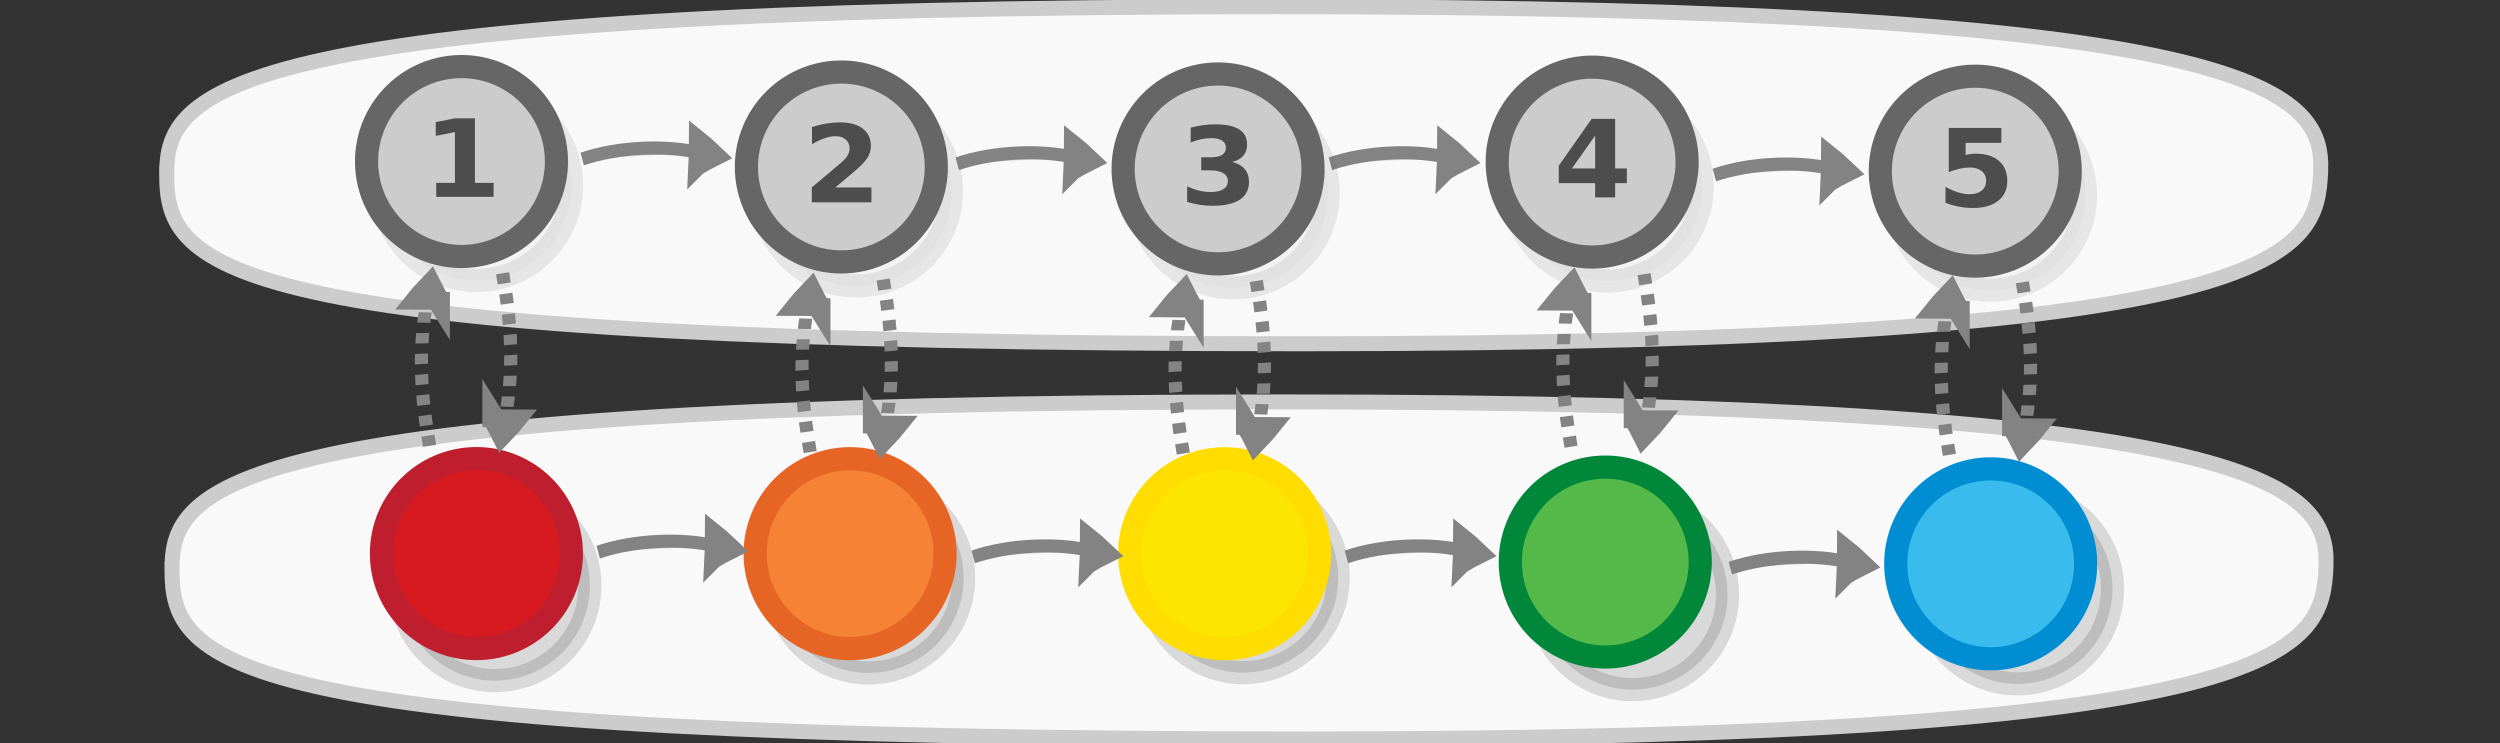<?xml version="1.0" encoding="UTF-8" standalone="no"?>
<svg
   xmlns:dc="http://purl.org/dc/elements/1.1/"
   xmlns:cc="http://creativecommons.org/ns#"
   xmlns:rdf="http://www.w3.org/1999/02/22-rdf-syntax-ns#"
   xmlns:svg="http://www.w3.org/2000/svg"
   xmlns="http://www.w3.org/2000/svg"
   xmlns:sodipodi="http://sodipodi.sourceforge.net/DTD/sodipodi-0.dtd"
   xmlns:inkscape="http://www.inkscape.org/namespaces/inkscape"
   viewBox="0 0 595.3 177"
   version="1.1"
   id="svg3397"
   sodipodi:docname="linear_order_isomorphism.svg"
   inkscape:version="0.92.5 (2060ec1f9f, 2020-04-08)">
  <rect x="0" y="0" width="595.3" height="177" fill="#333333" stroke="none"/>
  <defs
     id="defs3401" />
  <sodipodi:namedview
     pagecolor="#ffffff"
     bordercolor="#666666"
     borderopacity="1"
     objecttolerance="10"
     gridtolerance="10"
     guidetolerance="10"
     inkscape:pageopacity="0"
     inkscape:pageshadow="2"
     inkscape:window-width="2560"
     inkscape:window-height="1376"
     id="namedview3399"
     showgrid="false"
     inkscape:zoom="9.34375"
     inkscape:cx="368.11825"
     inkscape:cy="164.58828"
     inkscape:window-x="0"
     inkscape:window-y="27"
     inkscape:window-maximized="1"
     inkscape:current-layer="g2760-8"
     inkscape:document-rotation="0"
     showguides="true"
     inkscape:guide-bbox="true">
    <sodipodi:guide
       position="578.415,-35.59"
       orientation="1,0"
       id="guide3917"
       inkscape:locked="false" />
  </sodipodi:namedview>
  <g
     id="g2760-8"
     transform="translate(392.184,2.493)">
    <path
       style="fill:#f9f9f9;fill-opacity:1;stroke:#cccccc;stroke-width:3.569;stroke-linecap:butt;stroke-linejoin:miter;stroke-miterlimit:4;stroke-dasharray:none;stroke-opacity:1"
       d="m -351.234,133.124 c 0,-19.568 10.902,-39.918 264.734,-39.918 233.031,0 249.035,19.702 248.178,39.253 -0.874,19.939 -7.007,41.004 -242.573,41.004 -258.901,0 -270.34,-17.658 -270.34,-40.339 z"
       id="path4135-3-6"
       sodipodi:nodetypes="ccssc" />
    <path
       style="fill:#f9f9f9;fill-opacity:1;stroke:#cccccc;stroke-width:3.569;stroke-linecap:butt;stroke-linejoin:miter;stroke-miterlimit:4;stroke-dasharray:none;stroke-opacity:1"
       d="m -352.499,39.028 c 0,-19.568 10.902,-39.918 264.734,-39.918 233.031,0 249.035,19.702 248.178,39.253 -0.874,19.939 -7.007,41.004 -242.573,41.004 -258.901,0 -270.34,-17.658 -270.34,-40.339 z"
       id="path4135-3"
       sodipodi:nodetypes="ccssc" />
    <path
       style="opacity:0.13;stroke:#000000;stroke-width:5.515;stroke-miterlimit:10"
       d="m -73.544,135.063 a 22.61,22.61 0 0 1 -22.61,22.61 22.61,22.61 0 0 1 -22.61,-22.61 22.61,22.61 0 0 1 22.61,-22.61 22.61,22.61 0 0 1 22.61,22.61 z"
       id="circle3365" />
    <path
       style="opacity:0.13;stroke:#000000;stroke-width:5.515;stroke-miterlimit:10"
       d="m -251.719,136.96 a 22.61,22.61 0 0 1 -22.61,22.61 22.61,22.61 0 0 1 -22.61,-22.61 22.61,22.61 0 0 1 22.61,-22.61 22.61,22.61 0 0 1 22.61,22.61 z"
       id="circle3369" />
    <path
       style="opacity:0.13;stroke:#000000;stroke-width:5.515;stroke-miterlimit:10"
       d="m -162.734,135.137 a 22.61,22.61 0 0 1 -22.61,22.61 22.61,22.61 0 0 1 -22.61,-22.61 22.61,22.61 0 0 1 22.61,-22.61 22.61,22.61 0 0 1 22.61,22.61 z"
       id="circle3371" />
    <path
       style="opacity:0.13;stroke:#000000;stroke-width:5.515;stroke-miterlimit:10"
       d="M 19.174,139.102 A 22.61,22.61 0 0 1 -3.436,161.712 22.61,22.61 0 0 1 -26.046,139.102 22.61,22.61 0 0 1 -3.436,116.492 22.61,22.61 0 0 1 19.174,139.102 Z"
       id="circle3375" />
    <path
       style="fill:#fce600;stroke:#ffdd00;stroke-width:5.515;stroke-miterlimit:10"
       d="m -77.956,129.364 a 22.61,22.61 0 0 1 -22.61,22.61 22.61,22.61 0 0 1 -22.61,-22.61 22.61,22.61 0 0 1 22.61,-22.61 22.61,22.61 0 0 1 22.61,22.61 z"
       id="circle3379" />
    <g
       id="g4359"
       transform="matrix(0.919,0,0,0.919,-161.554,71.476)">
      <path
         style="opacity:0.13;stroke:#000000;stroke-width:6;stroke-miterlimit:10"
         d="m 296.4,72.1 a 24.6,24.6 0 0 1 -24.6,24.6 24.6,24.6 0 0 1 -24.6,-24.6 24.6,24.6 0 0 1 24.6,-24.6 24.6,24.6 0 0 1 24.6,24.6 z"
         id="circle3367" />
      <path
         style="fill:#39bced;stroke:#008dd2;stroke-width:6;stroke-miterlimit:10"
         d="m 289.448,65.602 a 24.6,24.6 0 0 1 -24.6,24.6 24.6,24.6 0 0 1 -24.6,-24.6 24.6,24.6 0 0 1 24.6,-24.6 24.6,24.6 0 0 1 24.6,24.6 z"
         id="circle3381" />
    </g>
    <path
       style="fill:#d71920;stroke:#be1e2d;stroke-width:5.515;stroke-miterlimit:10"
       d="m -256.131,129.331 a 22.61,22.61 0 0 1 -22.61,22.61 22.61,22.61 0 0 1 -22.61,-22.61 22.61,22.61 0 0 1 22.61,-22.61 22.61,22.61 0 0 1 22.61,22.61 z"
       id="circle3383" />
    <path
       style="fill:#f58235;stroke:#e76524;stroke-width:5.515;stroke-miterlimit:10"
       d="m -167.146,129.347 a 22.61,22.61 0 0 1 -22.61,22.61 22.61,22.61 0 0 1 -22.61,-22.61 22.61,22.61 0 0 1 22.61,-22.61 22.61,22.61 0 0 1 22.61,22.61 z"
       id="circle3385" />
    <path
       style="fill:#54b948;stroke:#00873a;stroke-width:5.515;stroke-miterlimit:10"
       d="M 12.674,131.344 A 22.61,22.61 0 0 1 -9.937,153.954 22.61,22.61 0 0 1 -32.547,131.344 22.61,22.61 0 0 1 -9.937,108.733 22.61,22.61 0 0 1 12.674,131.344 Z"
       id="circle3389" />
    <g
       style="display:inline;fill:#dddddd;stroke:#838383;stroke-width:6.389;stroke-miterlimit:10"
       id="g1482-7-0"
       transform="matrix(0.258,-0.005,0.025,0.359,-305.718,48.345)">
      <path
         style="stroke-width:35.526"
         inkscape:connector-curvature="0"
         id="path1478-7-9"
         transform="matrix(0.477,-0.029,0.032,0.429,147.58,197.367)"
         d="m 315.1,101.79 c 10.682,-4.135 21.77,-7.738 33.127,-11.074 -8.518,-8.139 -17.577,-16.01 -27.178,-23.616 -2.04,12.119 -3.103,21.663 -5.949,34.69 z" />
      <path
         style="stroke-width:10.649;paint-order:markers fill stroke"
         inkscape:connector-curvature="0"
         id="path1480-1-3"
         transform="matrix(0.896,0,0,0.817,18.384,154.236)"
         d="m 197.036,89.49 c 39.237,-9.724 89.303,-9.828 120.462,-3.317" />
    </g>
    <g
       style="display:inline;fill:#dddddd;stroke:#838383;stroke-width:6.389;stroke-miterlimit:10"
       id="g1482-7-0-7"
       transform="matrix(0.258,-0.005,0.025,0.359,-216.413,49.471)"
       inkscape:transform-center-x="83.405892"
       inkscape:transform-center-y="14.156385">
      <path
         style="stroke-width:35.526"
         inkscape:connector-curvature="0"
         id="path1478-7-9-4"
         transform="matrix(0.477,-0.029,0.032,0.429,147.58,197.367)"
         d="m 315.1,101.79 c 10.682,-4.135 21.77,-7.738 33.127,-11.074 -8.518,-8.139 -17.577,-16.01 -27.178,-23.616 -2.04,12.119 -3.103,21.663 -5.949,34.69 z" />
      <path
         style="stroke-width:10.649;paint-order:markers fill stroke"
         inkscape:connector-curvature="0"
         id="path1480-1-3-3"
         transform="matrix(0.896,0,0,0.817,18.384,154.236)"
         d="m 197.036,89.49 c 39.237,-9.724 89.303,-9.828 120.462,-3.317" />
    </g>
    <g
       style="display:inline;fill:#dddddd;stroke:#838383;stroke-width:6.389;stroke-miterlimit:10"
       id="g1482-7-0-5"
       transform="matrix(0.258,-0.005,0.025,0.359,-127.552,49.472)">
      <path
         style="stroke-width:35.526"
         inkscape:connector-curvature="0"
         id="path1478-7-9-6"
         transform="matrix(0.477,-0.029,0.032,0.429,147.58,197.367)"
         d="m 315.1,101.79 c 10.682,-4.135 21.77,-7.738 33.127,-11.074 -8.518,-8.139 -17.577,-16.01 -27.178,-23.616 -2.04,12.119 -3.103,21.663 -5.949,34.69 z" />
      <path
         style="stroke-width:10.649;paint-order:markers fill stroke"
         inkscape:connector-curvature="0"
         id="path1480-1-3-1"
         transform="matrix(0.896,0,0,0.817,18.384,154.236)"
         d="m 197.036,89.49 c 39.237,-9.724 89.303,-9.828 120.462,-3.317" />
    </g>
    <g
       style="display:inline;fill:#dddddd;stroke:#838383;stroke-width:6.389;stroke-miterlimit:10"
       id="g1482-7-0-4"
       transform="matrix(0.258,-0.005,0.025,0.359,-36.134,52.159)">
      <path
         style="stroke-width:35.526"
         inkscape:connector-curvature="0"
         id="path1478-7-9-0"
         transform="matrix(0.477,-0.029,0.032,0.429,147.58,197.367)"
         d="m 315.1,101.79 c 10.682,-4.135 21.77,-7.738 33.127,-11.074 -8.518,-8.139 -17.577,-16.01 -27.178,-23.616 -2.04,12.119 -3.103,21.663 -5.949,34.69 z" />
      <path
         style="stroke-width:10.649;paint-order:markers fill stroke"
         inkscape:connector-curvature="0"
         id="path1480-1-3-31"
         transform="matrix(0.896,0,0,0.817,18.384,154.236)"
         d="m 197.036,89.49 c 39.237,-9.724 89.303,-9.828 120.462,-3.317" />
    </g>
    <g
       style="display:inline;fill:#dddddd;stroke:#838383;stroke-width:6.389;stroke-miterlimit:10"
       id="g1482-7-0-25"
       transform="matrix(0.258,-0.005,0.025,0.359,-309.526,-45.271)">
      <path
         style="stroke-width:35.526"
         inkscape:connector-curvature="0"
         id="path1478-7-9-8"
         transform="matrix(0.477,-0.029,0.032,0.429,147.58,197.367)"
         d="m 315.1,101.79 c 10.682,-4.135 21.77,-7.738 33.127,-11.074 -8.518,-8.139 -17.577,-16.01 -27.178,-23.616 -2.04,12.119 -3.103,21.663 -5.949,34.69 z" />
      <path
         style="stroke-width:10.649;paint-order:markers fill stroke"
         inkscape:connector-curvature="0"
         id="path1480-1-3-9"
         transform="matrix(0.896,0,0,0.817,18.384,154.236)"
         d="m 197.036,89.49 c 39.237,-9.724 89.303,-9.828 120.462,-3.317" />
    </g>
    <g
       style="display:inline;fill:#dddddd;stroke:#838383;stroke-width:6.389;stroke-miterlimit:10"
       id="g1482-7-0-7-0"
       transform="matrix(0.258,-0.005,0.025,0.359,-220.221,-44.145)"
       inkscape:transform-center-x="83.405891"
       inkscape:transform-center-y="14.156385">
      <path
         style="stroke-width:35.526"
         inkscape:connector-curvature="0"
         id="path1478-7-9-4-2"
         transform="matrix(0.477,-0.029,0.032,0.429,147.58,197.367)"
         d="m 315.1,101.79 c 10.682,-4.135 21.77,-7.738 33.127,-11.074 -8.518,-8.139 -17.577,-16.01 -27.178,-23.616 -2.04,12.119 -3.103,21.663 -5.949,34.69 z" />
      <path
         style="stroke-width:10.649;paint-order:markers fill stroke"
         inkscape:connector-curvature="0"
         id="path1480-1-3-3-4"
         transform="matrix(0.896,0,0,0.817,18.384,154.236)"
         d="m 197.036,89.49 c 39.237,-9.724 89.303,-9.828 120.462,-3.317" />
    </g>
    <g
       style="display:inline;fill:#dddddd;stroke:#838383;stroke-width:6.389;stroke-miterlimit:10"
       id="g1482-7-0-5-7"
       transform="matrix(0.258,-0.005,0.025,0.359,-131.36,-44.144)">
      <path
         style="stroke-width:35.526"
         inkscape:connector-curvature="0"
         id="path1478-7-9-6-6"
         transform="matrix(0.477,-0.029,0.032,0.429,147.58,197.367)"
         d="m 315.1,101.79 c 10.682,-4.135 21.77,-7.738 33.127,-11.074 -8.518,-8.139 -17.577,-16.01 -27.178,-23.616 -2.04,12.119 -3.103,21.663 -5.949,34.69 z" />
      <path
         style="stroke-width:10.649;paint-order:markers fill stroke"
         inkscape:connector-curvature="0"
         id="path1480-1-3-1-5"
         transform="matrix(0.896,0,0,0.817,18.384,154.236)"
         d="m 197.036,89.49 c 39.237,-9.724 89.303,-9.828 120.462,-3.317" />
    </g>
    <g
       style="display:inline;fill:#dddddd;stroke:#838383;stroke-width:6.389;stroke-miterlimit:10"
       id="g1482-7-0-4-7"
       transform="matrix(0.258,-0.005,0.025,0.359,-39.942,-41.457)">
      <path
         style="stroke-width:35.526"
         inkscape:connector-curvature="0"
         id="path1478-7-9-0-1"
         transform="matrix(0.477,-0.029,0.032,0.429,147.58,197.367)"
         d="m 315.1,101.79 c 10.682,-4.135 21.77,-7.738 33.127,-11.074 -8.518,-8.139 -17.577,-16.01 -27.178,-23.616 -2.04,12.119 -3.103,21.663 -5.949,34.69 z" />
      <path
         style="stroke-width:10.649;paint-order:markers fill stroke"
         inkscape:connector-curvature="0"
         id="path1480-1-3-31-3"
         transform="matrix(0.896,0,0,0.817,18.384,154.236)"
         d="m 197.036,89.49 c 39.237,-9.724 89.303,-9.828 120.462,-3.317" />
    </g>
    <g
       id="g2760"
       transform="matrix(0.919,0,0,0.919,-329.89,-41.828)">
      <g
         id="g2749"
         style="fill:#cccccc;stroke:#666666"
         transform="translate(0.286,0.288)">
        <path
           style="opacity:0.13;fill:#cccccc;stroke:#666666;stroke-width:6;stroke-miterlimit:10"
           d="m 80.041,90.581 a 24.6,24.6 0 0 1 -24.6,24.6 24.6,24.6 0 0 1 -24.6,-24.6 24.6,24.6 0 0 1 24.6,-24.6 24.6,24.6 0 0 1 24.6,24.6 z"
           id="circle3369-33" />
        <path
           style="fill:#cccccc;stroke:#666666;stroke-width:6;stroke-miterlimit:10"
           d="m 76.108,84.367 a 24.6,24.6 0 0 1 -24.6,24.6 24.6,24.6 0 0 1 -24.6,-24.6 24.6,24.6 0 0 1 24.6,-24.6 24.6,24.6 0 0 1 24.6,24.6 z"
           id="circle3383-85" />
      </g>
      <g
         aria-label="1"
         transform="scale(1.022,0.978)"
         style="font-style:normal;font-weight:normal;font-size:28.543px;line-height:1.25;font-family:sans-serif;fill:#4d4d4d;fill-opacity:1;stroke:none;stroke-width:0.714"
         id="text2753">
        <path
           d="m 44.272,92.213 h 4.739 V 78.764 l -4.864,1.003 v -3.651 l 4.836,-1.003 h 5.101 v 17.101 h 4.739 v 3.707 h -14.55 z"
           style="font-style:normal;font-variant:normal;font-weight:bold;font-stretch:normal;font-family:sans-serif;-inkscape-font-specification:'sans-serif Bold';fill:#4d4d4d;stroke-width:0.714"
           id="path126237" />
      </g>
    </g>
    <g
       id="g2760-9"
       transform="matrix(0.919,0,0,0.919,-239.439,-40.528)">
      <g
         id="g2749-4"
         style="fill:#cccccc;stroke:#666666"
         transform="translate(0.286,0.288)">
        <path
           style="opacity:0.13;fill:#cccccc;stroke:#666666;stroke-width:6;stroke-miterlimit:10"
           d="m 80.041,90.581 a 24.6,24.6 0 0 1 -24.6,24.6 24.6,24.6 0 0 1 -24.6,-24.6 24.6,24.6 0 0 1 24.6,-24.6 24.6,24.6 0 0 1 24.6,24.6 z"
           id="circle3369-5" />
        <path
           style="fill:#cccccc;stroke:#666666;stroke-width:6;stroke-miterlimit:10"
           d="m 76.108,84.367 a 24.6,24.6 0 0 1 -24.6,24.6 24.6,24.6 0 0 1 -24.6,-24.6 24.6,24.6 0 0 1 24.6,-24.6 24.6,24.6 0 0 1 24.6,24.6 z"
           id="circle3383-6" />
      </g>
      <g
         aria-label="2"
         transform="scale(1.022,0.978)"
         style="font-style:normal;font-weight:normal;font-size:28.543px;line-height:1.25;font-family:sans-serif;fill:#4d4d4d;fill-opacity:1;stroke:none;stroke-width:0.714"
         id="text2753-2">
        <path
           d="m 49.15,91.976 h 9.157 v 3.944 H 43.185 v -3.944 l 7.596,-6.704 q 1.017,-0.92 1.505,-1.798 0.488,-0.878 0.488,-1.826 0,-1.463 -0.99,-2.355 -0.976,-0.892 -2.606,-0.892 -1.254,0 -2.746,0.544 -1.491,0.53 -3.192,1.589 v -4.571 q 1.812,-0.599 3.582,-0.906 1.77,-0.321 3.47,-0.321 3.735,0 5.798,1.645 2.077,1.645 2.077,4.585 0,1.7 -0.878,3.178 -0.878,1.463 -3.693,3.93 z"
           style="font-style:normal;font-variant:normal;font-weight:bold;font-stretch:normal;font-family:sans-serif;-inkscape-font-specification:'sans-serif Bold';fill:#4d4d4d;stroke-width:0.714"
           id="path126242" />
      </g>
    </g>
    <g
       id="g2760-91"
       transform="matrix(0.919,0,0,0.919,-149.733,-40.064)">
      <g
         id="g2749-7"
         style="fill:#cccccc;stroke:#666666"
         transform="translate(0.286,0.288)">
        <path
           style="opacity:0.13;fill:#cccccc;stroke:#666666;stroke-width:6;stroke-miterlimit:10"
           d="m 80.041,90.581 a 24.6,24.6 0 0 1 -24.6,24.6 24.6,24.6 0 0 1 -24.6,-24.6 24.6,24.6 0 0 1 24.6,-24.6 24.6,24.6 0 0 1 24.6,24.6 z"
           id="circle3369-7" />
        <path
           style="fill:#cccccc;stroke:#666666;stroke-width:6;stroke-miterlimit:10"
           d="m 76.108,84.367 a 24.6,24.6 0 0 1 -24.6,24.6 24.6,24.6 0 0 1 -24.6,-24.6 24.6,24.6 0 0 1 24.6,-24.6 24.6,24.6 0 0 1 24.6,24.6 z"
           id="circle3383-4" />
      </g>
      <g
         aria-label="3"
         transform="scale(1.022,0.978)"
         style="font-style:normal;font-weight:normal;font-size:28.543px;line-height:1.25;font-family:sans-serif;fill:#4d4d4d;fill-opacity:1;stroke:none;stroke-width:0.714"
         id="text2753-1">
        <path
           d="m 54.223,84.701 q 2.104,0.544 3.192,1.895 1.101,1.338 1.101,3.415 0,3.094 -2.369,4.711 -2.369,1.603 -6.913,1.603 -1.603,0 -3.219,-0.265 -1.603,-0.251 -3.178,-0.767 v -4.139 q 1.505,0.753 2.983,1.143 1.491,0.376 2.927,0.376 2.132,0 3.261,-0.739 1.143,-0.739 1.143,-2.118 0,-1.422 -1.171,-2.146 -1.157,-0.739 -3.429,-0.739 h -2.146 v -3.456 h 2.258 q 2.021,0 3.01,-0.627 0.99,-0.641 0.99,-1.937 0,-1.199 -0.962,-1.854 -0.962,-0.655 -2.718,-0.655 -1.296,0 -2.62,0.293 -1.324,0.293 -2.634,0.864 v -3.93 q 1.589,-0.446 3.15,-0.669 1.561,-0.223 3.066,-0.223 4.056,0 6.063,1.338 2.021,1.324 2.021,4 0,1.826 -0.962,2.996 -0.962,1.157 -2.843,1.631 z"
           style="font-style:normal;font-variant:normal;font-weight:bold;font-stretch:normal;font-family:sans-serif;-inkscape-font-specification:'sans-serif Bold';fill:#4d4d4d;stroke-width:0.714"
           id="path126247" />
      </g>
    </g>
    <g
       id="g2760-913"
       transform="matrix(0.919,0,0,0.919,-60.66,-41.693)">
      <g
         id="g2749-8"
         style="fill:#cccccc;stroke:#666666"
         transform="translate(0.286,0.288)">
        <path
           style="opacity:0.13;fill:#cccccc;stroke:#666666;stroke-width:6;stroke-miterlimit:10"
           d="m 80.041,90.581 a 24.6,24.6 0 0 1 -24.6,24.6 24.6,24.6 0 0 1 -24.6,-24.6 24.6,24.6 0 0 1 24.6,-24.6 24.6,24.6 0 0 1 24.6,24.6 z"
           id="circle3369-74" />
        <path
           style="fill:#cccccc;stroke:#666666;stroke-width:6;stroke-miterlimit:10"
           d="m 76.108,84.367 a 24.6,24.6 0 0 1 -24.6,24.6 24.6,24.6 0 0 1 -24.6,-24.6 24.6,24.6 0 0 1 24.6,-24.6 24.6,24.6 0 0 1 24.6,24.6 z"
           id="circle3383-9" />
      </g>
      <g
         aria-label="4"
         transform="scale(1.022,0.978)"
         style="font-style:normal;font-weight:normal;font-size:28.543px;line-height:1.25;font-family:sans-serif;fill:#4d4d4d;fill-opacity:1;stroke:none;stroke-width:0.714"
         id="text2753-3">
        <path
           d="m 51.436,79.531 -5.881,8.711 h 5.881 z m -0.892,-4.418 h 5.965 v 13.129 h 2.969 v 3.888 h -2.969 v 3.791 h -5.073 v -3.791 h -9.226 v -4.599 z"
           style="font-style:normal;font-variant:normal;font-weight:bold;font-stretch:normal;font-family:sans-serif;-inkscape-font-specification:'sans-serif Bold';fill:#4d4d4d;stroke-width:0.714"
           id="path126252" />
      </g>
    </g>
    <g
       id="g2760-8-1"
       transform="matrix(0.919,0,0,0.919,30.57,-39.536)">
      <g
         id="g2749-79"
         style="fill:#cccccc;stroke:#666666"
         transform="translate(0.286,0.288)">
        <path
           style="opacity:0.13;fill:#cccccc;stroke:#666666;stroke-width:6;stroke-miterlimit:10"
           d="m 80.041,90.581 a 24.6,24.6 0 0 1 -24.6,24.6 24.6,24.6 0 0 1 -24.6,-24.6 24.6,24.6 0 0 1 24.6,-24.6 24.6,24.6 0 0 1 24.6,24.6 z"
           id="circle3369-3" />
        <path
           style="fill:#cccccc;stroke:#666666;stroke-width:6;stroke-miterlimit:10"
           d="m 76.108,84.367 a 24.6,24.6 0 0 1 -24.6,24.6 24.6,24.6 0 0 1 -24.6,-24.6 24.6,24.6 0 0 1 24.6,-24.6 24.6,24.6 0 0 1 24.6,24.6 z"
           id="circle3383-8" />
      </g>
      <g
         aria-label="5"
         transform="scale(1.022,0.978)"
         style="font-style:normal;font-weight:normal;font-size:28.543px;line-height:1.25;font-family:sans-serif;fill:#4d4d4d;fill-opacity:1;stroke:none;stroke-width:0.714"
         id="text2753-8">
        <path
           d="m 43.952,75.113 h 13.338 v 3.944 h -9.059 v 3.219 q 0.613,-0.167 1.226,-0.251 0.627,-0.098 1.296,-0.098 3.805,0 5.923,1.909 2.118,1.895 2.118,5.296 0,3.373 -2.314,5.282 -2.3,1.909 -6.397,1.909 -1.77,0 -3.512,-0.348 -1.728,-0.334 -3.442,-1.031 v -4.223 q 1.7,0.976 3.219,1.463 1.533,0.488 2.885,0.488 1.951,0 3.066,-0.948 1.129,-0.962 1.129,-2.592 0,-1.645 -1.129,-2.592 -1.115,-0.948 -3.066,-0.948 -1.157,0 -2.467,0.307 -1.31,0.293 -2.815,0.92 z"
           style="font-style:normal;font-variant:normal;font-weight:bold;font-stretch:normal;font-family:sans-serif;-inkscape-font-specification:'sans-serif Bold';fill:#4d4d4d;stroke-width:0.714"
           id="path126257" />
      </g>
    </g>
    <g
       style="display:inline;fill:#dddddd;stroke:#838383;stroke-width:6.389;stroke-miterlimit:10"
       id="g1482-7-0-25-4"
       transform="matrix(0.258,-0.005,0.025,0.359,-308.999,136.889)">
      <g
         id="g1042">
        <g
           id="g962-3"
           style="display:inline;fill:#dddddd;stroke:#838383;stroke-width:6.389;stroke-miterlimit:10"
           transform="matrix(0.051,-0.716,1.4,-0.051,-239.695,40.088)">
          <path
             style="stroke-width:35.526"
             inkscape:connector-curvature="0"
             id="path1478-7-9-8-1-5"
             transform="matrix(0.477,-0.029,0.032,0.429,147.58,197.367)"
             d="m 315.1,101.79 c 10.682,-4.135 21.77,-7.738 33.127,-11.074 -8.518,-8.139 -17.577,-16.01 -27.178,-23.616 -2.04,12.119 -3.103,21.663 -5.949,34.69 z" />
          <path
             style="fill:none;stroke-width:10.647;stroke-miterlimit:10;stroke-dasharray:10.647, 10.647;stroke-dashoffset:0;paint-order:markers fill stroke"
             inkscape:connector-curvature="0"
             id="path1480-1-3-9-5-6"
             d="M 166.582,85.79 C 219.226,79.534 265.538,77.536 317.498,86.173"
             transform="matrix(0.896,0,0,0.817,18.384,154.236)"
             sodipodi:nodetypes="cc" />
        </g>
        <g
           id="g962-3-2"
           style="display:inline;fill:#dddddd;stroke:#838383;stroke-width:6.389;stroke-miterlimit:10"
           transform="matrix(-0.051,0.716,-1.4,0.051,483.913,-336.205)">
          <path
             style="stroke-width:35.526"
             inkscape:connector-curvature="0"
             id="path1478-7-9-8-1-5-9"
             transform="matrix(0.477,-0.029,0.032,0.429,147.58,197.367)"
             d="m 315.1,101.79 c 10.682,-4.135 21.77,-7.738 33.127,-11.074 -8.518,-8.139 -17.577,-16.01 -27.178,-23.616 -2.04,12.119 -3.103,21.663 -5.949,34.69 z" />
          <path
             style="fill:none;stroke-width:10.647;stroke-miterlimit:10;stroke-dasharray:10.647, 10.647;stroke-dashoffset:0;paint-order:markers fill stroke"
             inkscape:connector-curvature="0"
             id="path1480-1-3-9-5-6-1"
             d="M 166.582,85.79 C 219.226,79.534 265.538,77.536 317.498,86.173"
             transform="matrix(0.896,0,0,0.817,18.384,154.236)"
             sodipodi:nodetypes="cc" />
        </g>
      </g>
      <g
         id="g1042-6"
         style="display:inline;fill:#dddddd;stroke:#838383;stroke-width:6.389;stroke-miterlimit:10"
         transform="translate(350.385,9.025)">
        <g
           id="g962-3-26"
           style="display:inline;fill:#dddddd;stroke:#838383;stroke-width:6.389;stroke-miterlimit:10"
           transform="matrix(0.051,-0.716,1.4,-0.051,-239.695,40.088)">
          <path
             style="stroke-width:35.526"
             inkscape:connector-curvature="0"
             id="path1478-7-9-8-1-5-1"
             transform="matrix(0.477,-0.029,0.032,0.429,147.58,197.367)"
             d="m 315.1,101.79 c 10.682,-4.135 21.77,-7.738 33.127,-11.074 -8.518,-8.139 -17.577,-16.01 -27.178,-23.616 -2.04,12.119 -3.103,21.663 -5.949,34.69 z" />
          <path
             style="fill:none;stroke-width:10.647;stroke-miterlimit:10;stroke-dasharray:10.647, 10.647;stroke-dashoffset:0;paint-order:markers fill stroke"
             inkscape:connector-curvature="0"
             id="path1480-1-3-9-5-6-8"
             d="M 166.582,85.79 C 219.226,79.534 265.538,77.536 317.498,86.173"
             transform="matrix(0.896,0,0,0.817,18.384,154.236)"
             sodipodi:nodetypes="cc" />
        </g>
        <g
           id="g962-3-2-7"
           style="display:inline;fill:#dddddd;stroke:#838383;stroke-width:6.389;stroke-miterlimit:10"
           transform="matrix(-0.051,0.716,-1.4,0.051,483.913,-336.205)">
          <path
             style="stroke-width:35.526"
             inkscape:connector-curvature="0"
             id="path1478-7-9-8-1-5-9-9"
             transform="matrix(0.477,-0.029,0.032,0.429,147.58,197.367)"
             d="m 315.1,101.79 c 10.682,-4.135 21.77,-7.738 33.127,-11.074 -8.518,-8.139 -17.577,-16.01 -27.178,-23.616 -2.04,12.119 -3.103,21.663 -5.949,34.69 z" />
          <path
             style="fill:none;stroke-width:10.647;stroke-miterlimit:10;stroke-dasharray:10.647, 10.647;stroke-dashoffset:0;paint-order:markers fill stroke"
             inkscape:connector-curvature="0"
             id="path1480-1-3-9-5-6-1-2"
             d="M 166.582,85.79 C 219.226,79.534 265.538,77.536 317.498,86.173"
             transform="matrix(0.896,0,0,0.817,18.384,154.236)"
             sodipodi:nodetypes="cc" />
        </g>
      </g>
      <g
         id="g1042-6-0"
         style="display:inline;fill:#dddddd;stroke:#838383;stroke-width:6.389;stroke-miterlimit:10"
         transform="translate(694.194,14.755)">
        <g
           id="g962-3-26-2"
           style="display:inline;fill:#dddddd;stroke:#838383;stroke-width:6.389;stroke-miterlimit:10"
           transform="matrix(0.051,-0.716,1.4,-0.051,-239.695,40.088)">
          <path
             style="stroke-width:35.526"
             inkscape:connector-curvature="0"
             id="path1478-7-9-8-1-5-1-3"
             transform="matrix(0.477,-0.029,0.032,0.429,147.58,197.367)"
             d="m 315.1,101.79 c 10.682,-4.135 21.77,-7.738 33.127,-11.074 -8.518,-8.139 -17.577,-16.01 -27.178,-23.616 -2.04,12.119 -3.103,21.663 -5.949,34.69 z" />
          <path
             style="fill:none;stroke-width:10.647;stroke-miterlimit:10;stroke-dasharray:10.647, 10.647;stroke-dashoffset:0;paint-order:markers fill stroke"
             inkscape:connector-curvature="0"
             id="path1480-1-3-9-5-6-8-7"
             d="M 166.582,85.79 C 219.226,79.534 265.538,77.536 317.498,86.173"
             transform="matrix(0.896,0,0,0.817,18.384,154.236)"
             sodipodi:nodetypes="cc" />
        </g>
        <g
           id="g962-3-2-7-5"
           style="display:inline;fill:#dddddd;stroke:#838383;stroke-width:6.389;stroke-miterlimit:10"
           transform="matrix(-0.051,0.716,-1.4,0.051,483.913,-336.205)">
          <path
             style="stroke-width:35.526"
             inkscape:connector-curvature="0"
             id="path1478-7-9-8-1-5-9-9-9"
             transform="matrix(0.477,-0.029,0.032,0.429,147.58,197.367)"
             d="m 315.1,101.79 c 10.682,-4.135 21.77,-7.738 33.127,-11.074 -8.518,-8.139 -17.577,-16.01 -27.178,-23.616 -2.04,12.119 -3.103,21.663 -5.949,34.69 z" />
          <path
             style="fill:none;stroke-width:10.647;stroke-miterlimit:10;stroke-dasharray:10.647, 10.647;stroke-dashoffset:0;paint-order:markers fill stroke"
             inkscape:connector-curvature="0"
             id="path1480-1-3-9-5-6-1-2-2"
             d="M 166.582,85.79 C 219.226,79.534 265.538,77.536 317.498,86.173"
             transform="matrix(0.896,0,0,0.817,18.384,154.236)"
             sodipodi:nodetypes="cc" />
        </g>
      </g>
      <g
         id="g1042-6-0-2"
         style="display:inline;fill:#dddddd;stroke:#838383;stroke-width:6.389;stroke-miterlimit:10"
         transform="translate(1052.012,15.248)">
        <g
           id="g962-3-26-2-8"
           style="display:inline;fill:#dddddd;stroke:#838383;stroke-width:6.389;stroke-miterlimit:10"
           transform="matrix(0.051,-0.716,1.4,-0.051,-239.695,40.088)">
          <path
             style="stroke-width:35.526"
             inkscape:connector-curvature="0"
             id="path1478-7-9-8-1-5-1-3-9"
             transform="matrix(0.477,-0.029,0.032,0.429,147.58,197.367)"
             d="m 315.1,101.79 c 10.682,-4.135 21.77,-7.738 33.127,-11.074 -8.518,-8.139 -17.577,-16.01 -27.178,-23.616 -2.04,12.119 -3.103,21.663 -5.949,34.69 z" />
          <path
             style="fill:none;stroke-width:10.647;stroke-miterlimit:10;stroke-dasharray:10.647, 10.647;stroke-dashoffset:0;paint-order:markers fill stroke"
             inkscape:connector-curvature="0"
             id="path1480-1-3-9-5-6-8-7-7"
             d="M 166.582,85.79 C 219.226,79.534 265.538,77.536 317.498,86.173"
             transform="matrix(0.896,0,0,0.817,18.384,154.236)"
             sodipodi:nodetypes="cc" />
        </g>
        <g
           id="g962-3-2-7-5-3"
           style="display:inline;fill:#dddddd;stroke:#838383;stroke-width:6.389;stroke-miterlimit:10"
           transform="matrix(-0.051,0.716,-1.4,0.051,483.913,-336.205)">
          <path
             style="stroke-width:35.526"
             inkscape:connector-curvature="0"
             id="path1478-7-9-8-1-5-9-9-9-6"
             transform="matrix(0.477,-0.029,0.032,0.429,147.58,197.367)"
             d="m 315.1,101.79 c 10.682,-4.135 21.77,-7.738 33.127,-11.074 -8.518,-8.139 -17.577,-16.01 -27.178,-23.616 -2.04,12.119 -3.103,21.663 -5.949,34.69 z" />
          <path
             style="fill:none;stroke-width:10.647;stroke-miterlimit:10;stroke-dasharray:10.647, 10.647;stroke-dashoffset:0;paint-order:markers fill stroke"
             inkscape:connector-curvature="0"
             id="path1480-1-3-9-5-6-1-2-2-1"
             d="M 166.582,85.79 C 219.226,79.534 265.538,77.536 317.498,86.173"
             transform="matrix(0.896,0,0,0.817,18.384,154.236)"
             sodipodi:nodetypes="cc" />
        </g>
      </g>
      <g
         id="g1042-6-0-2-2"
         style="display:inline;fill:#dddddd;stroke:#838383;stroke-width:6.389;stroke-miterlimit:10"
         transform="translate(1400.207,25.462)">
        <g
           id="g962-3-26-2-8-9"
           style="display:inline;fill:#dddddd;stroke:#838383;stroke-width:6.389;stroke-miterlimit:10"
           transform="matrix(0.051,-0.716,1.4,-0.051,-239.695,40.088)">
          <path
             style="stroke-width:35.526"
             inkscape:connector-curvature="0"
             id="path1478-7-9-8-1-5-1-3-9-3"
             transform="matrix(0.477,-0.029,0.032,0.429,147.58,197.367)"
             d="m 315.1,101.79 c 10.682,-4.135 21.77,-7.738 33.127,-11.074 -8.518,-8.139 -17.577,-16.01 -27.178,-23.616 -2.04,12.119 -3.103,21.663 -5.949,34.69 z" />
          <path
             style="fill:none;stroke-width:10.647;stroke-miterlimit:10;stroke-dasharray:10.647, 10.647;stroke-dashoffset:0;paint-order:markers fill stroke"
             inkscape:connector-curvature="0"
             id="path1480-1-3-9-5-6-8-7-7-1"
             d="M 166.582,85.79 C 219.226,79.534 265.538,77.536 317.498,86.173"
             transform="matrix(0.896,0,0,0.817,18.384,154.236)"
             sodipodi:nodetypes="cc" />
        </g>
        <g
           id="g962-3-2-7-5-3-9"
           style="display:inline;fill:#dddddd;stroke:#838383;stroke-width:6.389;stroke-miterlimit:10"
           transform="matrix(-0.051,0.716,-1.4,0.051,483.913,-336.205)">
          <path
             style="stroke-width:35.526"
             inkscape:connector-curvature="0"
             id="path1478-7-9-8-1-5-9-9-9-6-4"
             transform="matrix(0.477,-0.029,0.032,0.429,147.58,197.367)"
             d="m 315.1,101.79 c 10.682,-4.135 21.77,-7.738 33.127,-11.074 -8.518,-8.139 -17.577,-16.01 -27.178,-23.616 -2.04,12.119 -3.103,21.663 -5.949,34.69 z" />
          <path
             style="fill:none;stroke-width:10.647;stroke-miterlimit:10;stroke-dasharray:10.647, 10.647;stroke-dashoffset:0;paint-order:markers fill stroke"
             inkscape:connector-curvature="0"
             id="path1480-1-3-9-5-6-1-2-2-1-7"
             d="M 166.582,85.79 C 219.226,79.534 265.538,77.536 317.498,86.173"
             transform="matrix(0.896,0,0,0.817,18.384,154.236)"
             sodipodi:nodetypes="cc" />
        </g>
      </g>
    </g>
  </g>
</svg>
